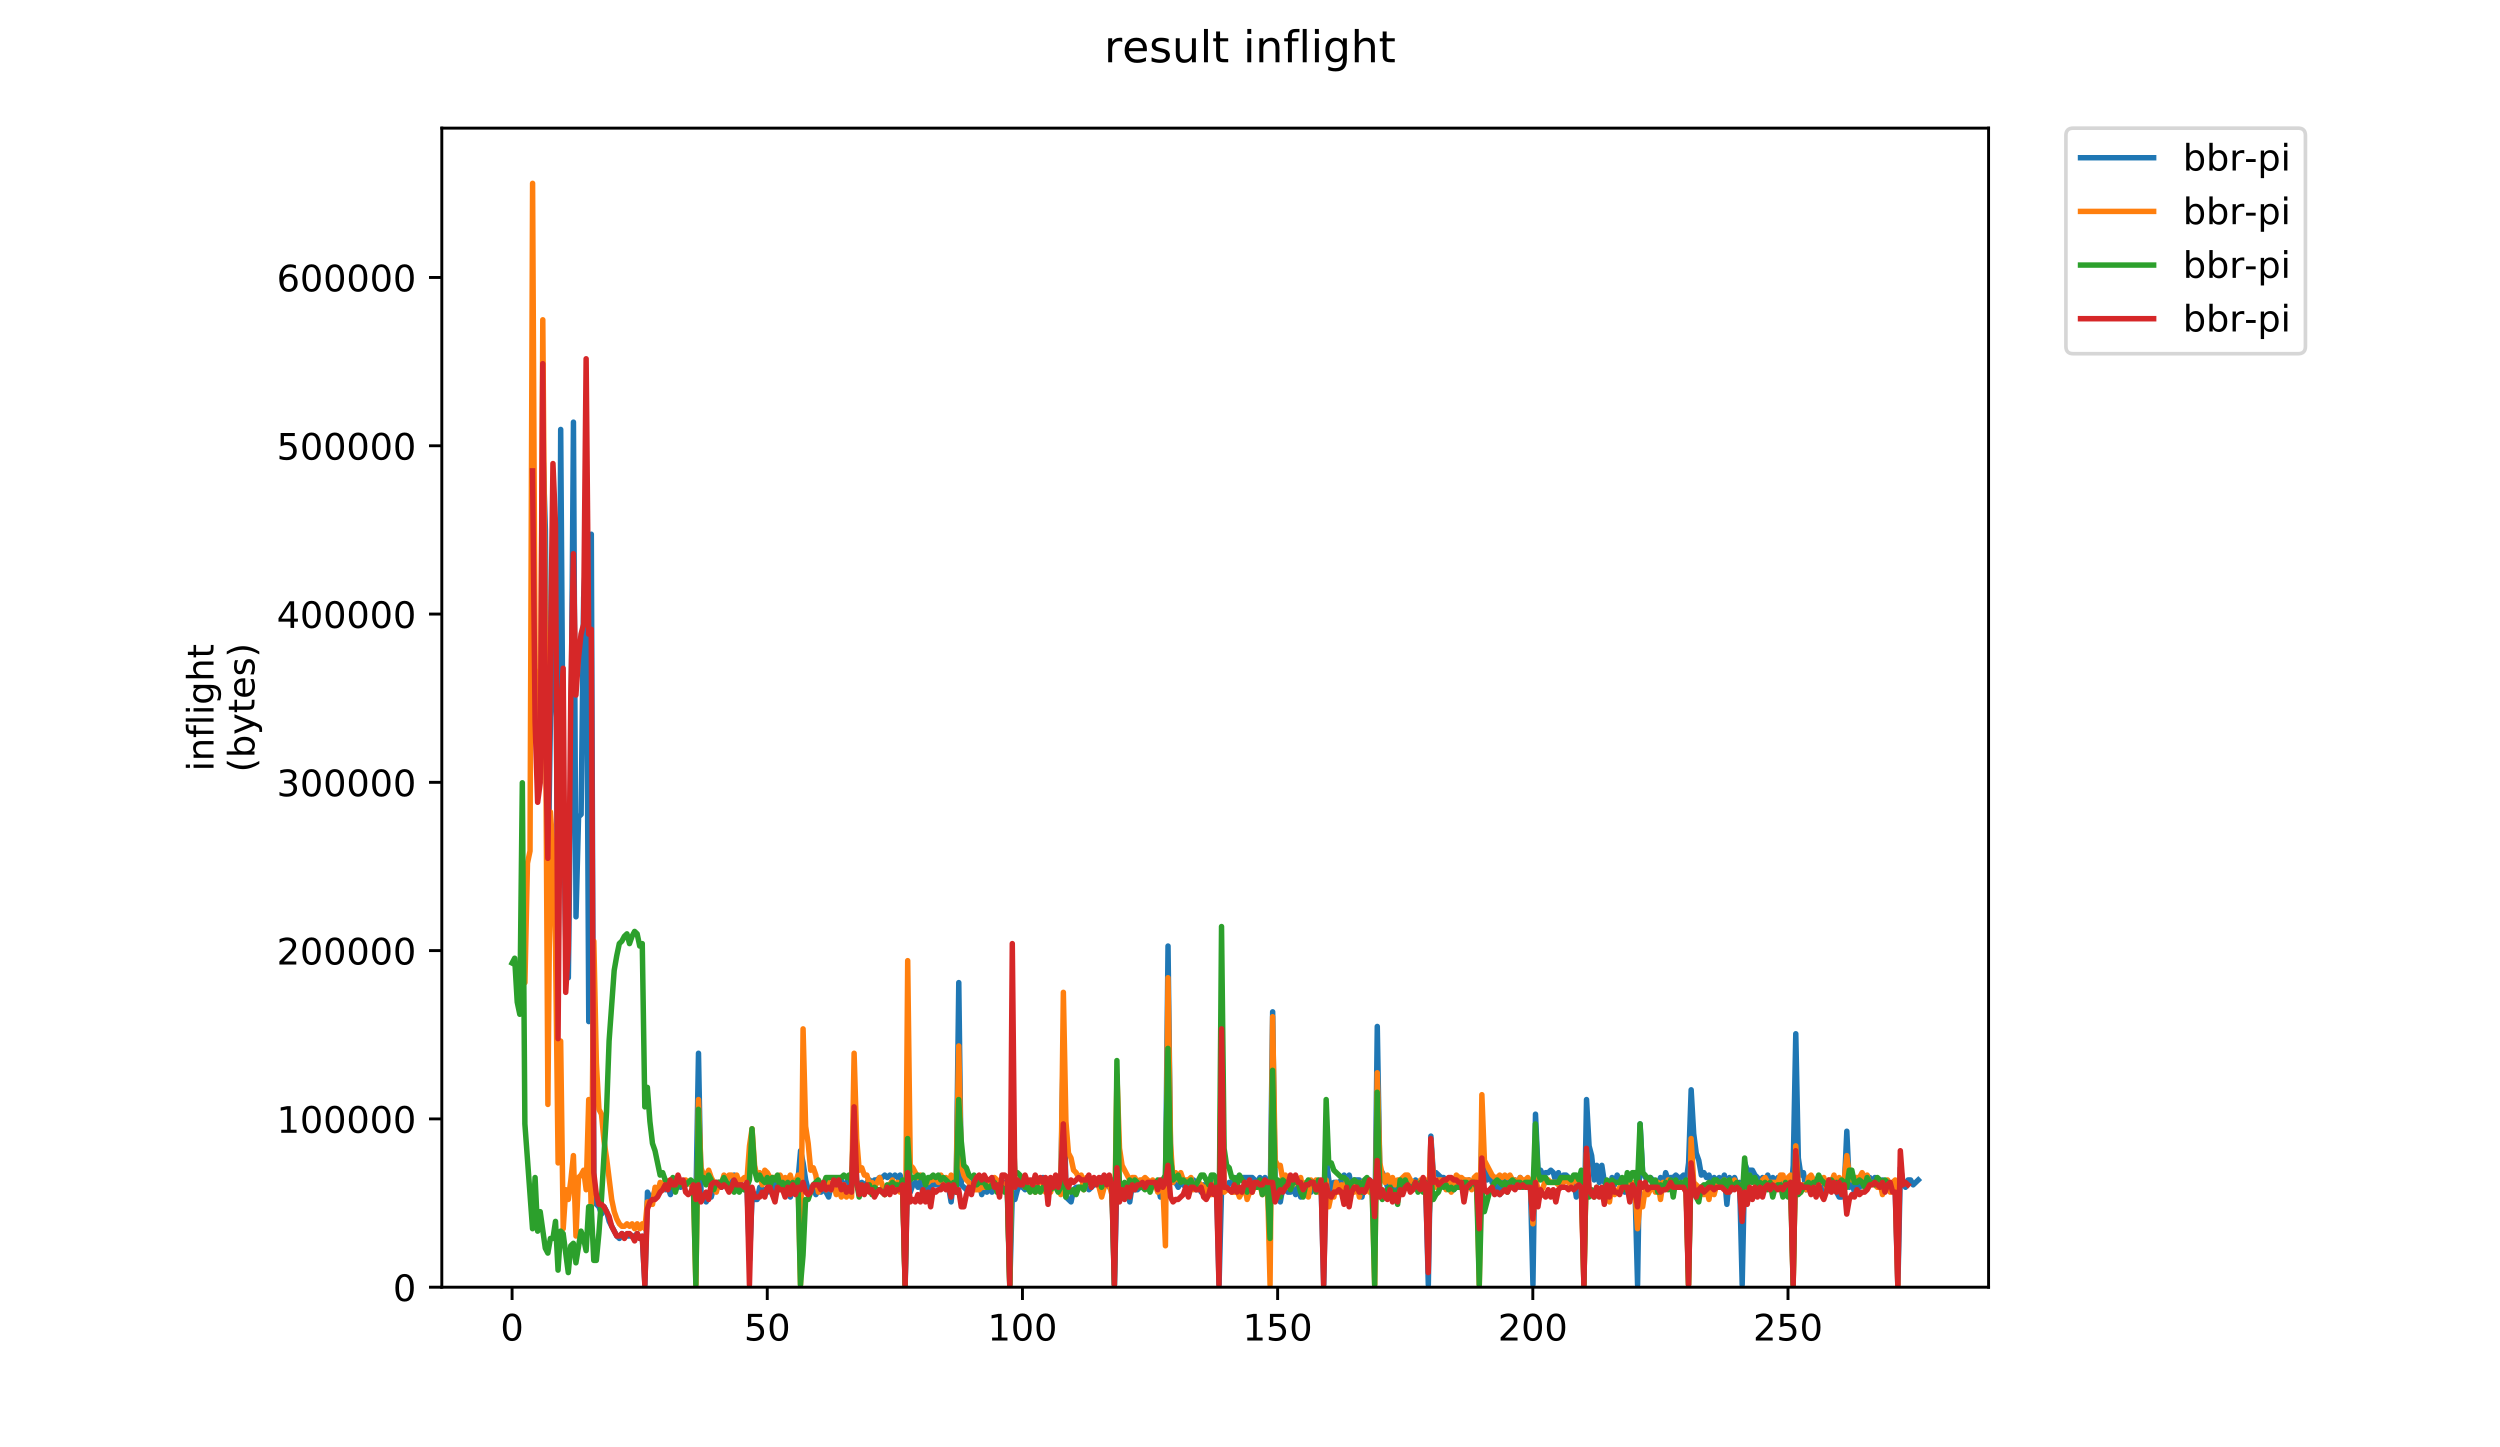 <?xml version="1.0" encoding="utf-8" standalone="no"?>
<!DOCTYPE svg PUBLIC "-//W3C//DTD SVG 1.1//EN"
  "http://www.w3.org/Graphics/SVG/1.1/DTD/svg11.dtd">
<!-- Created with matplotlib (https://matplotlib.org/) -->
<svg height="396pt" version="1.1" viewBox="0 0 684 396" width="684pt" xmlns="http://www.w3.org/2000/svg" xmlns:xlink="http://www.w3.org/1999/xlink">
 <defs>
  <style type="text/css">
*{stroke-linecap:butt;stroke-linejoin:round;}
  </style>
 </defs>
 <g id="figure_1">
  <g id="patch_1">
   <path d="M 0 396 
L 684 396 
L 684 0 
L 0 0 
z
" style="fill:#ffffff;"/>
  </g>
  <g id="axes_1">
   <g id="patch_2">
    <path d="M 120.879 352.174 
L 544.074 352.174 
L 544.074 35.062 
L 120.879 35.062 
z
" style="fill:#ffffff;"/>
   </g>
   <g id="matplotlib.axis_1">
    <g id="xtick_1">
     <g id="line2d_1">
      <defs>
       <path d="M 0 0 
L 0 3.5 
" id="mca06a26689" style="stroke:#000000;stroke-width:0.8;"/>
      </defs>
      <g>
       <use style="stroke:#000000;stroke-width:0.8;" x="140.106" xlink:href="#mca06a26689" y="352.174"/>
      </g>
     </g>
     <g id="text_1">
      <!-- 0 -->
      <defs>
       <path d="M 31.781 66.406 
Q 24.172 66.406 20.328 58.906 
Q 16.5 51.422 16.5 36.375 
Q 16.5 21.391 20.328 13.891 
Q 24.172 6.391 31.781 6.391 
Q 39.453 6.391 43.281 13.891 
Q 47.125 21.391 47.125 36.375 
Q 47.125 51.422 43.281 58.906 
Q 39.453 66.406 31.781 66.406 
z
M 31.781 74.219 
Q 44.047 74.219 50.516 64.516 
Q 56.984 54.828 56.984 36.375 
Q 56.984 17.969 50.516 8.266 
Q 44.047 -1.422 31.781 -1.422 
Q 19.531 -1.422 13.062 8.266 
Q 6.594 17.969 6.594 36.375 
Q 6.594 54.828 13.062 64.516 
Q 19.531 74.219 31.781 74.219 
z
" id="DejaVuSans-48"/>
      </defs>
      <g transform="translate(136.925 366.773)scale(0.1 -0.1)">
       <use xlink:href="#DejaVuSans-48"/>
      </g>
     </g>
    </g>
    <g id="xtick_2">
     <g id="line2d_2">
      <g>
       <use style="stroke:#000000;stroke-width:0.8;" x="209.924" xlink:href="#mca06a26689" y="352.174"/>
      </g>
     </g>
     <g id="text_2">
      <!-- 50 -->
      <defs>
       <path d="M 10.797 72.906 
L 49.516 72.906 
L 49.516 64.594 
L 19.828 64.594 
L 19.828 46.734 
Q 21.969 47.469 24.109 47.828 
Q 26.266 48.188 28.422 48.188 
Q 40.625 48.188 47.75 41.5 
Q 54.891 34.812 54.891 23.391 
Q 54.891 11.625 47.562 5.094 
Q 40.234 -1.422 26.906 -1.422 
Q 22.312 -1.422 17.547 -0.641 
Q 12.797 0.141 7.719 1.703 
L 7.719 11.625 
Q 12.109 9.234 16.797 8.062 
Q 21.484 6.891 26.703 6.891 
Q 35.156 6.891 40.078 11.328 
Q 45.016 15.766 45.016 23.391 
Q 45.016 31 40.078 35.438 
Q 35.156 39.891 26.703 39.891 
Q 22.75 39.891 18.812 39.016 
Q 14.891 38.141 10.797 36.281 
z
" id="DejaVuSans-53"/>
      </defs>
      <g transform="translate(203.562 366.773)scale(0.1 -0.1)">
       <use xlink:href="#DejaVuSans-53"/>
       <use x="63.623" xlink:href="#DejaVuSans-48"/>
      </g>
     </g>
    </g>
    <g id="xtick_3">
     <g id="line2d_3">
      <g>
       <use style="stroke:#000000;stroke-width:0.8;" x="279.743" xlink:href="#mca06a26689" y="352.174"/>
      </g>
     </g>
     <g id="text_3">
      <!-- 100 -->
      <defs>
       <path d="M 12.406 8.297 
L 28.516 8.297 
L 28.516 63.922 
L 10.984 60.406 
L 10.984 69.391 
L 28.422 72.906 
L 38.281 72.906 
L 38.281 8.297 
L 54.391 8.297 
L 54.391 0 
L 12.406 0 
z
" id="DejaVuSans-49"/>
      </defs>
      <g transform="translate(270.199 366.773)scale(0.1 -0.1)">
       <use xlink:href="#DejaVuSans-49"/>
       <use x="63.623" xlink:href="#DejaVuSans-48"/>
       <use x="127.246" xlink:href="#DejaVuSans-48"/>
      </g>
     </g>
    </g>
    <g id="xtick_4">
     <g id="line2d_4">
      <g>
       <use style="stroke:#000000;stroke-width:0.8;" x="349.561" xlink:href="#mca06a26689" y="352.174"/>
      </g>
     </g>
     <g id="text_4">
      <!-- 150 -->
      <g transform="translate(340.017 366.773)scale(0.1 -0.1)">
       <use xlink:href="#DejaVuSans-49"/>
       <use x="63.623" xlink:href="#DejaVuSans-53"/>
       <use x="127.246" xlink:href="#DejaVuSans-48"/>
      </g>
     </g>
    </g>
    <g id="xtick_5">
     <g id="line2d_5">
      <g>
       <use style="stroke:#000000;stroke-width:0.8;" x="419.379" xlink:href="#mca06a26689" y="352.174"/>
      </g>
     </g>
     <g id="text_5">
      <!-- 200 -->
      <defs>
       <path d="M 19.188 8.297 
L 53.609 8.297 
L 53.609 0 
L 7.328 0 
L 7.328 8.297 
Q 12.938 14.109 22.625 23.891 
Q 32.328 33.688 34.812 36.531 
Q 39.547 41.844 41.422 45.531 
Q 43.312 49.219 43.312 52.781 
Q 43.312 58.594 39.234 62.25 
Q 35.156 65.922 28.609 65.922 
Q 23.969 65.922 18.812 64.312 
Q 13.672 62.703 7.812 59.422 
L 7.812 69.391 
Q 13.766 71.781 18.938 73 
Q 24.125 74.219 28.422 74.219 
Q 39.75 74.219 46.484 68.547 
Q 53.219 62.891 53.219 53.422 
Q 53.219 48.922 51.531 44.891 
Q 49.859 40.875 45.406 35.406 
Q 44.188 33.984 37.641 27.219 
Q 31.109 20.453 19.188 8.297 
z
" id="DejaVuSans-50"/>
      </defs>
      <g transform="translate(409.835 366.773)scale(0.1 -0.1)">
       <use xlink:href="#DejaVuSans-50"/>
       <use x="63.623" xlink:href="#DejaVuSans-48"/>
       <use x="127.246" xlink:href="#DejaVuSans-48"/>
      </g>
     </g>
    </g>
    <g id="xtick_6">
     <g id="line2d_6">
      <g>
       <use style="stroke:#000000;stroke-width:0.8;" x="489.197" xlink:href="#mca06a26689" y="352.174"/>
      </g>
     </g>
     <g id="text_6">
      <!-- 250 -->
      <g transform="translate(479.653 366.773)scale(0.1 -0.1)">
       <use xlink:href="#DejaVuSans-50"/>
       <use x="63.623" xlink:href="#DejaVuSans-53"/>
       <use x="127.246" xlink:href="#DejaVuSans-48"/>
      </g>
     </g>
    </g>
   </g>
   <g id="matplotlib.axis_2">
    <g id="ytick_1">
     <g id="line2d_7">
      <defs>
       <path d="M 0 0 
L -3.5 0 
" id="m908a44c52c" style="stroke:#000000;stroke-width:0.8;"/>
      </defs>
      <g>
       <use style="stroke:#000000;stroke-width:0.8;" x="120.879" xlink:href="#m908a44c52c" y="352.174"/>
      </g>
     </g>
     <g id="text_7">
      <!-- 0 -->
      <g transform="translate(107.516 355.973)scale(0.1 -0.1)">
       <use xlink:href="#DejaVuSans-48"/>
      </g>
     </g>
    </g>
    <g id="ytick_2">
     <g id="line2d_8">
      <g>
       <use style="stroke:#000000;stroke-width:0.8;" x="120.879" xlink:href="#m908a44c52c" y="306.132"/>
      </g>
     </g>
     <g id="text_8">
      <!-- 100000 -->
      <g transform="translate(75.704 309.931)scale(0.1 -0.1)">
       <use xlink:href="#DejaVuSans-49"/>
       <use x="63.623" xlink:href="#DejaVuSans-48"/>
       <use x="127.246" xlink:href="#DejaVuSans-48"/>
       <use x="190.869" xlink:href="#DejaVuSans-48"/>
       <use x="254.492" xlink:href="#DejaVuSans-48"/>
       <use x="318.115" xlink:href="#DejaVuSans-48"/>
      </g>
     </g>
    </g>
    <g id="ytick_3">
     <g id="line2d_9">
      <g>
       <use style="stroke:#000000;stroke-width:0.8;" x="120.879" xlink:href="#m908a44c52c" y="260.09"/>
      </g>
     </g>
     <g id="text_9">
      <!-- 200000 -->
      <g transform="translate(75.704 263.889)scale(0.1 -0.1)">
       <use xlink:href="#DejaVuSans-50"/>
       <use x="63.623" xlink:href="#DejaVuSans-48"/>
       <use x="127.246" xlink:href="#DejaVuSans-48"/>
       <use x="190.869" xlink:href="#DejaVuSans-48"/>
       <use x="254.492" xlink:href="#DejaVuSans-48"/>
       <use x="318.115" xlink:href="#DejaVuSans-48"/>
      </g>
     </g>
    </g>
    <g id="ytick_4">
     <g id="line2d_10">
      <g>
       <use style="stroke:#000000;stroke-width:0.8;" x="120.879" xlink:href="#m908a44c52c" y="214.048"/>
      </g>
     </g>
     <g id="text_10">
      <!-- 300000 -->
      <defs>
       <path d="M 40.578 39.312 
Q 47.656 37.797 51.625 33 
Q 55.609 28.219 55.609 21.188 
Q 55.609 10.406 48.188 4.484 
Q 40.766 -1.422 27.094 -1.422 
Q 22.516 -1.422 17.656 -0.516 
Q 12.797 0.391 7.625 2.203 
L 7.625 11.719 
Q 11.719 9.328 16.594 8.109 
Q 21.484 6.891 26.812 6.891 
Q 36.078 6.891 40.938 10.547 
Q 45.797 14.203 45.797 21.188 
Q 45.797 27.641 41.281 31.266 
Q 36.766 34.906 28.719 34.906 
L 20.219 34.906 
L 20.219 43.016 
L 29.109 43.016 
Q 36.375 43.016 40.234 45.922 
Q 44.094 48.828 44.094 54.297 
Q 44.094 59.906 40.109 62.906 
Q 36.141 65.922 28.719 65.922 
Q 24.656 65.922 20.016 65.031 
Q 15.375 64.156 9.812 62.312 
L 9.812 71.094 
Q 15.438 72.656 20.344 73.438 
Q 25.25 74.219 29.594 74.219 
Q 40.828 74.219 47.359 69.109 
Q 53.906 64.016 53.906 55.328 
Q 53.906 49.266 50.438 45.094 
Q 46.969 40.922 40.578 39.312 
z
" id="DejaVuSans-51"/>
      </defs>
      <g transform="translate(75.704 217.847)scale(0.1 -0.1)">
       <use xlink:href="#DejaVuSans-51"/>
       <use x="63.623" xlink:href="#DejaVuSans-48"/>
       <use x="127.246" xlink:href="#DejaVuSans-48"/>
       <use x="190.869" xlink:href="#DejaVuSans-48"/>
       <use x="254.492" xlink:href="#DejaVuSans-48"/>
       <use x="318.115" xlink:href="#DejaVuSans-48"/>
      </g>
     </g>
    </g>
    <g id="ytick_5">
     <g id="line2d_11">
      <g>
       <use style="stroke:#000000;stroke-width:0.8;" x="120.879" xlink:href="#m908a44c52c" y="168.005"/>
      </g>
     </g>
     <g id="text_11">
      <!-- 400000 -->
      <defs>
       <path d="M 37.797 64.312 
L 12.891 25.391 
L 37.797 25.391 
z
M 35.203 72.906 
L 47.609 72.906 
L 47.609 25.391 
L 58.016 25.391 
L 58.016 17.188 
L 47.609 17.188 
L 47.609 0 
L 37.797 0 
L 37.797 17.188 
L 4.891 17.188 
L 4.891 26.703 
z
" id="DejaVuSans-52"/>
      </defs>
      <g transform="translate(75.704 171.805)scale(0.1 -0.1)">
       <use xlink:href="#DejaVuSans-52"/>
       <use x="63.623" xlink:href="#DejaVuSans-48"/>
       <use x="127.246" xlink:href="#DejaVuSans-48"/>
       <use x="190.869" xlink:href="#DejaVuSans-48"/>
       <use x="254.492" xlink:href="#DejaVuSans-48"/>
       <use x="318.115" xlink:href="#DejaVuSans-48"/>
      </g>
     </g>
    </g>
    <g id="ytick_6">
     <g id="line2d_12">
      <g>
       <use style="stroke:#000000;stroke-width:0.8;" x="120.879" xlink:href="#m908a44c52c" y="121.963"/>
      </g>
     </g>
     <g id="text_12">
      <!-- 500000 -->
      <g transform="translate(75.704 125.762)scale(0.1 -0.1)">
       <use xlink:href="#DejaVuSans-53"/>
       <use x="63.623" xlink:href="#DejaVuSans-48"/>
       <use x="127.246" xlink:href="#DejaVuSans-48"/>
       <use x="190.869" xlink:href="#DejaVuSans-48"/>
       <use x="254.492" xlink:href="#DejaVuSans-48"/>
       <use x="318.115" xlink:href="#DejaVuSans-48"/>
      </g>
     </g>
    </g>
    <g id="ytick_7">
     <g id="line2d_13">
      <g>
       <use style="stroke:#000000;stroke-width:0.8;" x="120.879" xlink:href="#m908a44c52c" y="75.921"/>
      </g>
     </g>
     <g id="text_13">
      <!-- 600000 -->
      <defs>
       <path d="M 33.016 40.375 
Q 26.375 40.375 22.484 35.828 
Q 18.609 31.297 18.609 23.391 
Q 18.609 15.531 22.484 10.953 
Q 26.375 6.391 33.016 6.391 
Q 39.656 6.391 43.531 10.953 
Q 47.406 15.531 47.406 23.391 
Q 47.406 31.297 43.531 35.828 
Q 39.656 40.375 33.016 40.375 
z
M 52.594 71.297 
L 52.594 62.312 
Q 48.875 64.062 45.094 64.984 
Q 41.312 65.922 37.594 65.922 
Q 27.828 65.922 22.672 59.328 
Q 17.531 52.734 16.797 39.406 
Q 19.672 43.656 24.016 45.922 
Q 28.375 48.188 33.594 48.188 
Q 44.578 48.188 50.953 41.516 
Q 57.328 34.859 57.328 23.391 
Q 57.328 12.156 50.688 5.359 
Q 44.047 -1.422 33.016 -1.422 
Q 20.359 -1.422 13.672 8.266 
Q 6.984 17.969 6.984 36.375 
Q 6.984 53.656 15.188 63.938 
Q 23.391 74.219 37.203 74.219 
Q 40.922 74.219 44.703 73.484 
Q 48.484 72.75 52.594 71.297 
z
" id="DejaVuSans-54"/>
      </defs>
      <g transform="translate(75.704 79.72)scale(0.1 -0.1)">
       <use xlink:href="#DejaVuSans-54"/>
       <use x="63.623" xlink:href="#DejaVuSans-48"/>
       <use x="127.246" xlink:href="#DejaVuSans-48"/>
       <use x="190.869" xlink:href="#DejaVuSans-48"/>
       <use x="254.492" xlink:href="#DejaVuSans-48"/>
       <use x="318.115" xlink:href="#DejaVuSans-48"/>
      </g>
     </g>
    </g>
    <g id="text_14">
     <!-- inflight -->
     <defs>
      <path d="M 9.422 54.688 
L 18.406 54.688 
L 18.406 0 
L 9.422 0 
z
M 9.422 75.984 
L 18.406 75.984 
L 18.406 64.594 
L 9.422 64.594 
z
" id="DejaVuSans-105"/>
      <path d="M 54.891 33.016 
L 54.891 0 
L 45.906 0 
L 45.906 32.719 
Q 45.906 40.484 42.875 44.328 
Q 39.844 48.188 33.797 48.188 
Q 26.516 48.188 22.312 43.547 
Q 18.109 38.922 18.109 30.906 
L 18.109 0 
L 9.078 0 
L 9.078 54.688 
L 18.109 54.688 
L 18.109 46.188 
Q 21.344 51.125 25.703 53.562 
Q 30.078 56 35.797 56 
Q 45.219 56 50.047 50.172 
Q 54.891 44.344 54.891 33.016 
z
" id="DejaVuSans-110"/>
      <path d="M 37.109 75.984 
L 37.109 68.5 
L 28.516 68.5 
Q 23.688 68.5 21.797 66.547 
Q 19.922 64.594 19.922 59.516 
L 19.922 54.688 
L 34.719 54.688 
L 34.719 47.703 
L 19.922 47.703 
L 19.922 0 
L 10.891 0 
L 10.891 47.703 
L 2.297 47.703 
L 2.297 54.688 
L 10.891 54.688 
L 10.891 58.5 
Q 10.891 67.625 15.141 71.797 
Q 19.391 75.984 28.609 75.984 
z
" id="DejaVuSans-102"/>
      <path d="M 9.422 75.984 
L 18.406 75.984 
L 18.406 0 
L 9.422 0 
z
" id="DejaVuSans-108"/>
      <path d="M 45.406 27.984 
Q 45.406 37.75 41.375 43.109 
Q 37.359 48.484 30.078 48.484 
Q 22.859 48.484 18.828 43.109 
Q 14.797 37.75 14.797 27.984 
Q 14.797 18.266 18.828 12.891 
Q 22.859 7.516 30.078 7.516 
Q 37.359 7.516 41.375 12.891 
Q 45.406 18.266 45.406 27.984 
z
M 54.391 6.781 
Q 54.391 -7.172 48.188 -13.984 
Q 42 -20.797 29.203 -20.797 
Q 24.469 -20.797 20.266 -20.094 
Q 16.062 -19.391 12.109 -17.922 
L 12.109 -9.188 
Q 16.062 -11.328 19.922 -12.344 
Q 23.781 -13.375 27.781 -13.375 
Q 36.625 -13.375 41.016 -8.766 
Q 45.406 -4.156 45.406 5.172 
L 45.406 9.625 
Q 42.625 4.781 38.281 2.391 
Q 33.938 0 27.875 0 
Q 17.828 0 11.672 7.656 
Q 5.516 15.328 5.516 27.984 
Q 5.516 40.672 11.672 48.328 
Q 17.828 56 27.875 56 
Q 33.938 56 38.281 53.609 
Q 42.625 51.219 45.406 46.391 
L 45.406 54.688 
L 54.391 54.688 
z
" id="DejaVuSans-103"/>
      <path d="M 54.891 33.016 
L 54.891 0 
L 45.906 0 
L 45.906 32.719 
Q 45.906 40.484 42.875 44.328 
Q 39.844 48.188 33.797 48.188 
Q 26.516 48.188 22.312 43.547 
Q 18.109 38.922 18.109 30.906 
L 18.109 0 
L 9.078 0 
L 9.078 75.984 
L 18.109 75.984 
L 18.109 46.188 
Q 21.344 51.125 25.703 53.562 
Q 30.078 56 35.797 56 
Q 45.219 56 50.047 50.172 
Q 54.891 44.344 54.891 33.016 
z
" id="DejaVuSans-104"/>
      <path d="M 18.312 70.219 
L 18.312 54.688 
L 36.812 54.688 
L 36.812 47.703 
L 18.312 47.703 
L 18.312 18.016 
Q 18.312 11.328 20.141 9.422 
Q 21.969 7.516 27.594 7.516 
L 36.812 7.516 
L 36.812 0 
L 27.594 0 
Q 17.188 0 13.234 3.875 
Q 9.281 7.766 9.281 18.016 
L 9.281 47.703 
L 2.688 47.703 
L 2.688 54.688 
L 9.281 54.688 
L 9.281 70.219 
z
" id="DejaVuSans-116"/>
     </defs>
     <g transform="translate(58.426 211.018)rotate(-90)scale(0.1 -0.1)">
      <use xlink:href="#DejaVuSans-105"/>
      <use x="27.783" xlink:href="#DejaVuSans-110"/>
      <use x="91.162" xlink:href="#DejaVuSans-102"/>
      <use x="126.367" xlink:href="#DejaVuSans-108"/>
      <use x="154.15" xlink:href="#DejaVuSans-105"/>
      <use x="181.934" xlink:href="#DejaVuSans-103"/>
      <use x="245.41" xlink:href="#DejaVuSans-104"/>
      <use x="308.789" xlink:href="#DejaVuSans-116"/>
     </g>
     <!-- (bytes) -->
     <defs>
      <path d="M 31 75.875 
Q 24.469 64.656 21.281 53.656 
Q 18.109 42.672 18.109 31.391 
Q 18.109 20.125 21.312 9.062 
Q 24.516 -2 31 -13.188 
L 23.188 -13.188 
Q 15.875 -1.703 12.234 9.375 
Q 8.594 20.453 8.594 31.391 
Q 8.594 42.281 12.203 53.312 
Q 15.828 64.359 23.188 75.875 
z
" id="DejaVuSans-40"/>
      <path d="M 48.688 27.297 
Q 48.688 37.203 44.609 42.844 
Q 40.531 48.484 33.406 48.484 
Q 26.266 48.484 22.188 42.844 
Q 18.109 37.203 18.109 27.297 
Q 18.109 17.391 22.188 11.75 
Q 26.266 6.109 33.406 6.109 
Q 40.531 6.109 44.609 11.75 
Q 48.688 17.391 48.688 27.297 
z
M 18.109 46.391 
Q 20.953 51.266 25.266 53.625 
Q 29.594 56 35.594 56 
Q 45.562 56 51.781 48.094 
Q 58.016 40.188 58.016 27.297 
Q 58.016 14.406 51.781 6.484 
Q 45.562 -1.422 35.594 -1.422 
Q 29.594 -1.422 25.266 0.953 
Q 20.953 3.328 18.109 8.203 
L 18.109 0 
L 9.078 0 
L 9.078 75.984 
L 18.109 75.984 
z
" id="DejaVuSans-98"/>
      <path d="M 32.172 -5.078 
Q 28.375 -14.844 24.75 -17.812 
Q 21.141 -20.797 15.094 -20.797 
L 7.906 -20.797 
L 7.906 -13.281 
L 13.188 -13.281 
Q 16.891 -13.281 18.938 -11.516 
Q 21 -9.766 23.484 -3.219 
L 25.094 0.875 
L 2.984 54.688 
L 12.5 54.688 
L 29.594 11.922 
L 46.688 54.688 
L 56.203 54.688 
z
" id="DejaVuSans-121"/>
      <path d="M 56.203 29.594 
L 56.203 25.203 
L 14.891 25.203 
Q 15.484 15.922 20.484 11.062 
Q 25.484 6.203 34.422 6.203 
Q 39.594 6.203 44.453 7.469 
Q 49.312 8.734 54.109 11.281 
L 54.109 2.781 
Q 49.266 0.734 44.188 -0.344 
Q 39.109 -1.422 33.891 -1.422 
Q 20.797 -1.422 13.156 6.188 
Q 5.516 13.812 5.516 26.812 
Q 5.516 40.234 12.766 48.109 
Q 20.016 56 32.328 56 
Q 43.359 56 49.781 48.891 
Q 56.203 41.797 56.203 29.594 
z
M 47.219 32.234 
Q 47.125 39.594 43.094 43.984 
Q 39.062 48.391 32.422 48.391 
Q 24.906 48.391 20.391 44.141 
Q 15.875 39.891 15.188 32.172 
z
" id="DejaVuSans-101"/>
      <path d="M 44.281 53.078 
L 44.281 44.578 
Q 40.484 46.531 36.375 47.5 
Q 32.281 48.484 27.875 48.484 
Q 21.188 48.484 17.844 46.438 
Q 14.5 44.391 14.5 40.281 
Q 14.5 37.156 16.891 35.375 
Q 19.281 33.594 26.516 31.984 
L 29.594 31.297 
Q 39.156 29.25 43.188 25.516 
Q 47.219 21.781 47.219 15.094 
Q 47.219 7.469 41.188 3.016 
Q 35.156 -1.422 24.609 -1.422 
Q 20.219 -1.422 15.453 -0.562 
Q 10.688 0.297 5.422 2 
L 5.422 11.281 
Q 10.406 8.688 15.234 7.391 
Q 20.062 6.109 24.812 6.109 
Q 31.156 6.109 34.562 8.281 
Q 37.984 10.453 37.984 14.406 
Q 37.984 18.062 35.516 20.016 
Q 33.062 21.969 24.703 23.781 
L 21.578 24.516 
Q 13.234 26.266 9.516 29.906 
Q 5.812 33.547 5.812 39.891 
Q 5.812 47.609 11.281 51.797 
Q 16.75 56 26.812 56 
Q 31.781 56 36.172 55.266 
Q 40.578 54.547 44.281 53.078 
z
" id="DejaVuSans-115"/>
      <path d="M 8.016 75.875 
L 15.828 75.875 
Q 23.141 64.359 26.781 53.312 
Q 30.422 42.281 30.422 31.391 
Q 30.422 20.453 26.781 9.375 
Q 23.141 -1.703 15.828 -13.188 
L 8.016 -13.188 
Q 14.5 -2 17.703 9.062 
Q 20.906 20.125 20.906 31.391 
Q 20.906 42.672 17.703 53.656 
Q 14.5 64.656 8.016 75.875 
z
" id="DejaVuSans-41"/>
     </defs>
     <g transform="translate(69.624 211.295)rotate(-90)scale(0.1 -0.1)">
      <use xlink:href="#DejaVuSans-40"/>
      <use x="39.014" xlink:href="#DejaVuSans-98"/>
      <use x="102.49" xlink:href="#DejaVuSans-121"/>
      <use x="161.67" xlink:href="#DejaVuSans-116"/>
      <use x="200.879" xlink:href="#DejaVuSans-101"/>
      <use x="262.402" xlink:href="#DejaVuSans-115"/>
      <use x="314.502" xlink:href="#DejaVuSans-41"/>
     </g>
    </g>
   </g>
   <g id="line2d_14">
    <path clip-path="url(#pe81867ab2e)" d="M 148.518 122.166 
L 149.216 144.833 
L 149.914 240.837 
L 150.613 196.168 
L 151.311 186.168 
L 152.009 165.501 
L 152.707 264.171 
L 153.405 117.499 
L 154.104 215.502 
L 154.802 258.171 
L 155.5 267.504 
L 156.198 208.836 
L 156.896 115.499 
L 157.594 250.837 
L 158.293 223.503 
L 158.991 222.836 
L 159.689 163.501 
L 160.387 150.167 
L 161.085 279.505 
L 161.783 146.167 
L 162.482 328.84 
L 163.878 330.173 
L 164.576 332.173 
L 165.274 330.173 
L 165.973 331.507 
L 166.671 334.174 
L 168.765 338.174 
L 169.463 338.84 
L 170.162 337.507 
L 170.86 338.174 
L 173.653 338.174 
L 174.351 337.507 
L 175.049 338.84 
L 175.747 338.84 
L 176.445 351.507 
L 177.143 326.173 
L 177.842 327.507 
L 178.54 328.173 
L 179.238 325.507 
L 180.634 325.507 
L 181.333 324.84 
L 182.031 325.507 
L 182.729 324.84 
L 183.427 326.84 
L 184.125 322.84 
L 184.823 325.507 
L 185.522 323.506 
L 186.22 324.84 
L 186.918 323.506 
L 187.616 324.173 
L 188.314 323.506 
L 189.711 324.84 
L 190.409 328.173 
L 191.107 288.172 
L 191.805 326.173 
L 193.202 328.84 
L 193.9 327.507 
L 194.598 327.507 
L 195.296 324.84 
L 195.994 325.507 
L 196.693 323.506 
L 197.391 324.84 
L 198.089 323.506 
L 199.485 323.506 
L 200.183 324.173 
L 200.882 321.506 
L 201.58 323.506 
L 202.278 324.173 
L 202.976 324.173 
L 203.674 325.507 
L 204.373 324.173 
L 205.071 344.841 
L 205.769 327.507 
L 206.467 328.173 
L 207.165 328.173 
L 207.863 324.84 
L 208.562 325.507 
L 209.26 325.507 
L 209.958 326.173 
L 210.656 322.84 
L 211.354 326.84 
L 212.053 322.84 
L 212.751 322.84 
L 213.449 324.173 
L 214.845 324.173 
L 215.543 323.506 
L 216.242 327.507 
L 216.94 324.84 
L 217.638 323.506 
L 218.336 322.84 
L 219.034 314.839 
L 219.733 318.173 
L 220.431 322.84 
L 221.129 325.507 
L 221.827 325.507 
L 222.525 324.84 
L 223.223 326.84 
L 223.922 325.507 
L 224.62 326.173 
L 225.318 325.507 
L 226.016 326.173 
L 226.714 327.507 
L 227.413 324.173 
L 228.111 325.507 
L 228.809 323.506 
L 229.507 324.84 
L 230.205 322.84 
L 230.903 326.173 
L 231.602 323.506 
L 232.3 323.506 
L 232.998 324.173 
L 233.696 302.839 
L 234.394 324.173 
L 235.093 326.173 
L 235.791 323.506 
L 236.489 324.84 
L 237.187 323.506 
L 237.885 322.84 
L 238.583 323.506 
L 239.282 322.84 
L 239.98 322.84 
L 240.678 322.173 
L 241.376 322.173 
L 242.074 321.506 
L 242.773 322.173 
L 243.471 321.506 
L 244.169 322.173 
L 244.867 321.506 
L 245.565 322.173 
L 246.263 321.506 
L 246.962 323.506 
L 247.66 351.507 
L 248.358 316.84 
L 249.056 326.173 
L 249.754 324.173 
L 250.453 323.506 
L 251.151 324.84 
L 251.849 322.84 
L 252.547 326.84 
L 253.245 323.506 
L 253.943 325.507 
L 254.642 324.84 
L 255.34 323.506 
L 256.038 324.173 
L 256.736 323.506 
L 257.434 324.84 
L 258.133 323.506 
L 258.831 324.84 
L 259.529 324.84 
L 260.227 328.84 
L 260.925 322.173 
L 261.623 324.173 
L 262.322 268.838 
L 263.02 324.173 
L 264.416 325.507 
L 265.813 324.173 
L 266.511 322.84 
L 267.209 322.84 
L 267.907 323.506 
L 268.605 326.84 
L 269.303 324.84 
L 270.002 326.173 
L 270.7 324.84 
L 271.398 326.173 
L 272.096 322.84 
L 272.794 324.173 
L 273.493 323.506 
L 274.191 324.173 
L 274.889 323.506 
L 275.587 324.173 
L 276.285 351.507 
L 276.983 326.173 
L 277.682 328.173 
L 278.38 325.507 
L 279.078 324.173 
L 280.474 325.507 
L 281.172 323.506 
L 281.871 324.173 
L 282.569 322.84 
L 283.267 324.173 
L 283.965 322.84 
L 284.663 322.84 
L 285.362 322.173 
L 286.06 323.506 
L 286.758 323.506 
L 287.456 322.84 
L 288.154 323.506 
L 288.852 322.84 
L 289.551 323.506 
L 290.249 322.84 
L 290.947 284.838 
L 291.645 327.507 
L 293.042 328.84 
L 293.74 325.507 
L 294.438 324.84 
L 295.834 324.84 
L 296.532 324.173 
L 297.929 325.507 
L 299.325 324.173 
L 300.023 322.84 
L 300.722 322.84 
L 301.42 322.173 
L 302.118 322.84 
L 302.816 322.84 
L 303.514 324.84 
L 304.212 322.84 
L 304.911 351.507 
L 305.609 320.84 
L 306.307 327.507 
L 307.005 325.507 
L 307.703 327.507 
L 308.402 324.84 
L 309.1 328.84 
L 309.798 324.173 
L 310.496 325.507 
L 311.194 325.507 
L 312.591 324.173 
L 313.289 324.173 
L 313.987 323.506 
L 316.082 323.506 
L 316.78 324.173 
L 317.478 327.507 
L 318.176 325.507 
L 318.874 324.84 
L 319.572 258.837 
L 320.271 316.84 
L 320.969 323.506 
L 321.667 323.506 
L 322.365 324.84 
L 323.063 323.506 
L 324.46 324.84 
L 325.158 324.84 
L 325.856 324.173 
L 326.554 322.84 
L 327.252 325.507 
L 327.951 324.173 
L 328.649 326.173 
L 329.347 324.173 
L 330.045 326.173 
L 330.743 324.173 
L 331.442 323.506 
L 332.838 323.506 
L 333.536 351.507 
L 334.234 324.84 
L 334.932 325.507 
L 335.631 325.507 
L 336.329 323.506 
L 337.027 323.506 
L 337.725 324.173 
L 338.423 322.173 
L 339.122 322.84 
L 339.82 322.173 
L 342.612 322.173 
L 344.009 323.506 
L 344.707 322.173 
L 345.405 323.506 
L 346.103 322.173 
L 346.802 325.507 
L 347.5 330.173 
L 348.198 276.838 
L 348.896 326.84 
L 349.594 326.173 
L 350.292 328.84 
L 350.991 324.84 
L 352.387 326.173 
L 353.085 326.173 
L 353.783 324.84 
L 354.482 326.84 
L 355.18 324.84 
L 355.878 327.507 
L 356.576 326.173 
L 357.274 326.173 
L 357.972 324.84 
L 358.671 326.173 
L 359.369 323.506 
L 360.765 323.506 
L 361.463 324.173 
L 362.162 351.507 
L 362.86 316.84 
L 363.558 322.84 
L 364.256 325.507 
L 364.954 323.506 
L 366.351 323.506 
L 367.049 322.84 
L 367.747 321.506 
L 368.445 326.173 
L 369.143 321.506 
L 369.842 324.84 
L 370.54 322.84 
L 371.936 322.84 
L 372.634 327.507 
L 373.332 323.506 
L 374.031 324.173 
L 374.729 322.84 
L 375.427 324.84 
L 376.125 338.84 
L 376.823 280.838 
L 377.522 320.84 
L 378.22 320.84 
L 378.918 322.173 
L 379.616 324.84 
L 380.314 324.84 
L 381.012 323.506 
L 381.711 326.173 
L 383.107 323.506 
L 383.805 324.84 
L 384.503 323.506 
L 385.9 323.506 
L 386.598 324.173 
L 387.296 322.84 
L 387.994 324.84 
L 388.692 323.506 
L 389.391 323.506 
L 390.089 324.84 
L 390.787 351.507 
L 391.485 310.839 
L 392.183 321.506 
L 392.881 320.84 
L 394.278 322.173 
L 394.976 322.173 
L 395.674 323.506 
L 397.071 323.506 
L 397.769 325.507 
L 398.467 323.506 
L 399.863 323.506 
L 400.561 322.84 
L 401.26 323.506 
L 401.958 322.84 
L 402.656 323.506 
L 403.354 322.84 
L 404.052 324.173 
L 404.751 338.84 
L 405.449 310.173 
L 406.147 320.173 
L 406.845 322.84 
L 407.543 320.84 
L 408.241 323.506 
L 408.94 322.173 
L 409.638 324.84 
L 410.336 326.84 
L 411.034 322.84 
L 411.732 322.173 
L 412.431 324.84 
L 413.129 322.84 
L 413.827 323.506 
L 414.525 322.84 
L 415.223 324.84 
L 415.921 322.173 
L 416.62 324.84 
L 417.318 323.506 
L 418.016 324.84 
L 418.714 323.506 
L 419.412 351.507 
L 420.111 304.839 
L 420.809 320.173 
L 421.507 320.173 
L 422.205 321.506 
L 422.903 320.84 
L 423.601 320.84 
L 424.3 320.173 
L 424.998 320.84 
L 425.696 323.506 
L 426.394 320.84 
L 427.092 324.84 
L 427.791 321.506 
L 428.489 321.506 
L 429.187 322.173 
L 429.885 323.506 
L 430.583 322.84 
L 431.281 327.507 
L 431.98 322.84 
L 432.678 326.173 
L 433.376 338.84 
L 434.074 300.839 
L 434.772 313.506 
L 435.471 316.173 
L 436.169 322.84 
L 436.867 318.84 
L 437.565 323.506 
L 438.263 318.84 
L 438.961 323.506 
L 439.66 324.173 
L 440.358 326.173 
L 441.056 322.173 
L 441.754 324.173 
L 442.452 321.506 
L 443.151 322.84 
L 443.849 323.506 
L 444.547 326.173 
L 445.245 322.84 
L 445.943 324.84 
L 446.641 323.506 
L 447.34 325.507 
L 448.038 351.507 
L 448.736 307.506 
L 449.434 320.84 
L 450.132 322.173 
L 451.529 322.173 
L 452.227 322.84 
L 452.925 324.84 
L 453.623 324.173 
L 454.321 322.173 
L 455.02 324.84 
L 455.718 320.84 
L 456.416 322.84 
L 457.114 322.173 
L 457.812 322.173 
L 458.511 321.506 
L 459.209 322.173 
L 459.907 322.173 
L 460.605 321.506 
L 461.303 323.506 
L 462.001 318.173 
L 462.7 298.172 
L 463.398 310.173 
L 464.096 315.506 
L 464.794 317.506 
L 465.492 321.506 
L 466.191 320.84 
L 466.889 322.173 
L 467.587 321.506 
L 468.285 323.506 
L 468.983 322.173 
L 469.681 323.506 
L 470.38 322.173 
L 471.078 323.506 
L 471.776 321.506 
L 472.474 329.507 
L 473.172 322.173 
L 473.871 325.507 
L 474.569 322.173 
L 475.267 324.173 
L 475.965 323.506 
L 476.663 351.507 
L 477.361 318.173 
L 478.06 320.173 
L 479.456 320.173 
L 480.154 321.506 
L 480.852 322.173 
L 481.551 324.173 
L 482.249 322.173 
L 482.947 324.84 
L 483.645 321.506 
L 484.343 323.506 
L 485.041 322.173 
L 485.74 324.173 
L 486.438 322.173 
L 487.136 324.173 
L 487.834 323.506 
L 488.532 326.173 
L 489.231 324.84 
L 489.929 327.507 
L 490.627 318.84 
L 491.325 282.838 
L 492.023 316.84 
L 492.721 321.506 
L 493.42 320.84 
L 494.118 325.507 
L 494.816 322.84 
L 495.514 325.507 
L 496.212 322.84 
L 496.911 322.84 
L 497.609 323.506 
L 498.307 326.173 
L 499.005 324.84 
L 499.703 324.84 
L 500.401 324.173 
L 501.1 325.507 
L 501.798 324.84 
L 503.194 327.507 
L 503.892 327.507 
L 504.59 324.84 
L 505.289 309.506 
L 505.987 324.84 
L 506.685 323.506 
L 507.383 326.173 
L 508.081 323.506 
L 508.78 324.84 
L 509.478 322.173 
L 510.176 323.506 
L 510.874 322.173 
L 511.572 322.173 
L 512.27 323.506 
L 512.969 322.173 
L 513.667 322.84 
L 514.365 324.173 
L 515.063 322.84 
L 515.761 323.506 
L 516.46 323.506 
L 517.158 324.84 
L 517.856 323.506 
L 518.554 326.173 
L 519.252 352.174 
L 519.95 319.506 
L 520.649 323.506 
L 521.347 324.84 
L 522.045 322.84 
L 522.743 322.84 
L 523.441 324.173 
L 524.838 322.84 
L 524.838 322.84 
" style="fill:none;stroke:#1f77b4;stroke-linecap:square;stroke-width:1.5;"/>
   </g>
   <g id="line2d_15">
    <path clip-path="url(#pe81867ab2e)" d="M 142.921 268.171 
L 143.62 268.838 
L 144.318 236.17 
L 145.016 232.836 
L 145.714 50.163 
L 146.412 182.835 
L 147.111 192.168 
L 147.809 212.836 
L 148.507 87.498 
L 149.205 180.168 
L 149.903 302.172 
L 150.601 222.169 
L 151.3 232.836 
L 151.998 259.504 
L 152.696 318.173 
L 153.394 284.838 
L 154.092 336.174 
L 154.791 325.507 
L 155.489 328.173 
L 156.187 322.84 
L 156.885 316.173 
L 157.583 338.174 
L 158.281 322.173 
L 158.98 321.506 
L 159.678 320.173 
L 160.376 325.507 
L 161.074 300.839 
L 161.772 332.173 
L 162.471 257.504 
L 163.169 290.839 
L 163.867 303.506 
L 164.565 304.839 
L 165.263 312.173 
L 165.961 316.84 
L 167.358 328.173 
L 168.056 331.507 
L 168.754 333.507 
L 169.452 334.84 
L 170.151 335.507 
L 170.849 335.507 
L 171.547 334.84 
L 172.245 335.507 
L 172.943 334.84 
L 173.641 336.174 
L 174.34 334.84 
L 175.038 336.174 
L 175.736 334.84 
L 176.434 336.174 
L 177.132 328.84 
L 177.83 329.507 
L 178.529 329.507 
L 179.227 324.84 
L 179.925 326.173 
L 180.623 323.506 
L 181.321 325.507 
L 182.02 322.84 
L 182.718 324.173 
L 183.416 322.84 
L 184.114 323.506 
L 184.812 324.84 
L 185.51 323.506 
L 186.907 323.506 
L 187.605 322.84 
L 189.001 324.173 
L 189.7 323.506 
L 190.398 351.507 
L 191.096 300.839 
L 191.794 319.506 
L 192.492 321.506 
L 193.19 321.506 
L 193.889 320.173 
L 194.587 322.173 
L 195.285 323.506 
L 195.983 326.173 
L 196.681 323.506 
L 197.38 324.173 
L 198.078 321.506 
L 198.776 323.506 
L 199.474 321.506 
L 200.172 321.506 
L 200.87 322.173 
L 201.569 321.506 
L 202.267 323.506 
L 203.663 322.173 
L 204.361 322.84 
L 205.06 313.506 
L 205.758 308.839 
L 206.456 318.84 
L 207.154 322.173 
L 207.852 320.84 
L 208.55 324.173 
L 209.249 320.173 
L 209.947 320.84 
L 210.645 322.173 
L 212.041 322.173 
L 212.74 322.84 
L 213.438 321.506 
L 214.136 322.84 
L 214.834 322.173 
L 215.532 322.84 
L 216.23 321.506 
L 216.929 324.173 
L 217.627 323.506 
L 218.325 321.506 
L 219.023 351.507 
L 219.721 281.505 
L 220.42 308.173 
L 221.118 312.839 
L 221.816 320.173 
L 222.514 319.506 
L 223.212 321.506 
L 223.91 326.173 
L 224.609 324.173 
L 225.307 324.173 
L 226.005 325.507 
L 226.703 323.506 
L 227.401 325.507 
L 228.1 324.173 
L 228.798 326.84 
L 229.496 325.507 
L 230.194 327.507 
L 230.892 324.173 
L 231.59 327.507 
L 232.289 325.507 
L 232.987 327.507 
L 233.685 288.172 
L 234.383 311.506 
L 235.081 320.173 
L 235.78 319.506 
L 236.478 321.506 
L 237.176 321.506 
L 237.874 324.173 
L 238.572 323.506 
L 239.27 324.84 
L 240.667 322.173 
L 241.365 324.173 
L 242.063 326.84 
L 242.761 324.84 
L 243.46 324.173 
L 244.158 322.84 
L 244.856 325.507 
L 245.554 323.506 
L 246.252 326.173 
L 246.95 323.506 
L 247.649 351.507 
L 248.347 262.838 
L 249.045 318.84 
L 249.743 319.506 
L 251.14 322.173 
L 251.838 321.506 
L 253.932 323.506 
L 254.63 322.84 
L 255.329 322.84 
L 256.027 322.173 
L 256.725 323.506 
L 257.423 321.506 
L 258.121 323.506 
L 258.82 322.173 
L 259.518 325.507 
L 260.216 321.506 
L 260.914 324.173 
L 261.612 322.84 
L 262.31 286.172 
L 263.009 318.84 
L 263.707 321.506 
L 264.405 322.84 
L 265.103 323.506 
L 265.801 325.507 
L 267.896 325.507 
L 268.594 324.84 
L 269.292 324.84 
L 270.689 323.506 
L 271.387 323.506 
L 272.085 322.173 
L 274.18 324.173 
L 274.878 324.173 
L 275.576 323.506 
L 276.274 351.507 
L 276.972 304.172 
L 277.67 323.506 
L 278.369 322.84 
L 279.067 323.506 
L 279.765 322.173 
L 280.463 324.84 
L 281.161 323.506 
L 281.86 325.507 
L 282.558 323.506 
L 283.256 326.173 
L 283.954 324.173 
L 284.652 322.84 
L 285.35 322.84 
L 286.049 326.173 
L 286.747 324.84 
L 287.445 326.173 
L 288.143 323.506 
L 288.841 324.173 
L 289.539 323.506 
L 290.238 326.84 
L 290.936 271.505 
L 291.634 306.839 
L 292.332 315.506 
L 293.03 316.84 
L 293.729 320.173 
L 294.427 320.84 
L 295.125 322.173 
L 295.823 321.506 
L 296.521 325.507 
L 297.219 322.173 
L 297.918 323.506 
L 299.314 323.506 
L 300.012 322.84 
L 300.71 324.84 
L 301.409 327.507 
L 302.107 324.84 
L 302.805 324.173 
L 303.503 324.173 
L 304.201 326.84 
L 304.899 337.507 
L 305.598 294.172 
L 306.296 314.173 
L 306.994 318.84 
L 309.089 322.84 
L 309.787 322.173 
L 310.485 322.173 
L 311.183 323.506 
L 311.881 322.84 
L 312.579 322.84 
L 313.278 322.173 
L 314.674 323.506 
L 315.372 322.84 
L 316.07 324.173 
L 316.769 326.173 
L 317.467 323.506 
L 318.165 324.84 
L 318.863 340.84 
L 319.561 267.504 
L 320.259 312.839 
L 320.958 323.506 
L 321.656 320.84 
L 322.354 322.84 
L 323.052 320.84 
L 323.75 322.84 
L 325.147 322.84 
L 325.845 322.173 
L 326.543 325.507 
L 327.241 324.173 
L 327.939 323.506 
L 329.336 324.84 
L 330.034 326.173 
L 330.732 323.506 
L 331.43 326.84 
L 332.827 322.84 
L 333.525 338.84 
L 334.223 281.505 
L 334.921 326.173 
L 335.619 325.507 
L 336.318 325.507 
L 337.016 326.173 
L 337.714 326.173 
L 338.412 325.507 
L 339.11 327.507 
L 339.809 326.173 
L 340.507 324.173 
L 341.205 328.173 
L 341.903 326.173 
L 342.601 326.173 
L 343.299 324.173 
L 343.998 324.84 
L 344.696 324.173 
L 345.394 326.84 
L 346.092 324.84 
L 346.79 323.506 
L 347.489 351.507 
L 348.187 278.171 
L 348.885 317.506 
L 349.583 318.84 
L 350.281 318.84 
L 350.979 322.84 
L 351.678 321.506 
L 352.376 324.84 
L 353.074 323.506 
L 353.772 324.173 
L 354.47 322.173 
L 355.169 323.506 
L 355.867 322.173 
L 356.565 326.173 
L 357.263 323.506 
L 357.961 327.507 
L 358.659 322.84 
L 359.358 324.173 
L 360.056 322.84 
L 360.754 326.173 
L 361.452 323.506 
L 362.15 339.507 
L 362.849 322.84 
L 363.547 330.173 
L 364.245 326.84 
L 364.943 327.507 
L 365.641 323.506 
L 366.339 326.173 
L 367.038 324.173 
L 367.736 326.84 
L 368.434 322.84 
L 369.132 328.84 
L 369.83 323.506 
L 370.529 326.173 
L 371.227 323.506 
L 371.925 327.507 
L 372.623 323.506 
L 373.321 326.173 
L 374.019 324.173 
L 374.718 326.173 
L 375.416 324.173 
L 376.114 351.507 
L 376.812 293.505 
L 377.51 318.173 
L 378.209 321.506 
L 378.907 323.506 
L 379.605 321.506 
L 380.303 323.506 
L 381.001 322.173 
L 381.699 324.173 
L 382.398 322.84 
L 383.096 322.84 
L 384.492 321.506 
L 385.19 321.506 
L 385.889 322.84 
L 386.587 323.506 
L 387.285 323.506 
L 387.983 325.507 
L 388.681 322.84 
L 389.379 324.84 
L 390.078 322.84 
L 390.776 332.84 
L 391.474 312.173 
L 392.172 322.173 
L 392.87 324.84 
L 393.569 322.84 
L 394.267 322.84 
L 394.965 323.506 
L 395.663 325.507 
L 396.361 322.84 
L 397.059 326.173 
L 397.758 324.173 
L 398.456 321.506 
L 399.154 322.173 
L 399.852 322.173 
L 400.55 322.84 
L 401.947 322.84 
L 402.645 325.507 
L 403.343 322.173 
L 404.041 321.506 
L 404.739 351.507 
L 405.438 299.506 
L 406.136 317.506 
L 408.23 321.506 
L 408.928 322.173 
L 409.627 322.173 
L 410.325 321.506 
L 411.023 322.173 
L 411.721 321.506 
L 412.419 322.173 
L 413.118 321.506 
L 413.816 322.84 
L 414.514 322.84 
L 415.212 324.173 
L 415.91 322.173 
L 416.608 322.84 
L 417.307 322.84 
L 418.005 322.173 
L 418.703 323.506 
L 419.401 334.84 
L 420.099 322.173 
L 420.798 325.507 
L 421.496 326.173 
L 422.194 324.84 
L 422.892 322.84 
L 423.59 322.84 
L 424.288 323.506 
L 425.685 323.506 
L 426.383 324.173 
L 427.081 322.84 
L 427.779 323.506 
L 428.478 322.84 
L 429.874 324.173 
L 430.572 322.84 
L 431.27 322.84 
L 431.968 324.173 
L 432.667 324.84 
L 433.365 351.507 
L 434.063 315.506 
L 434.761 326.173 
L 435.459 326.173 
L 436.158 326.84 
L 436.856 326.173 
L 437.554 326.84 
L 438.252 325.507 
L 438.95 328.173 
L 439.648 325.507 
L 440.347 328.84 
L 441.045 324.173 
L 441.743 326.84 
L 442.441 326.173 
L 443.139 324.84 
L 443.838 324.84 
L 444.536 322.84 
L 445.234 322.84 
L 445.932 323.506 
L 446.63 323.506 
L 447.328 325.507 
L 448.027 336.174 
L 448.725 328.84 
L 449.423 330.173 
L 450.121 325.507 
L 450.819 326.84 
L 452.216 324.173 
L 452.914 326.173 
L 453.612 323.506 
L 454.31 328.173 
L 455.008 323.506 
L 455.707 324.173 
L 456.405 322.84 
L 457.103 324.84 
L 457.801 324.84 
L 458.499 324.173 
L 459.896 324.173 
L 460.594 323.506 
L 461.292 323.506 
L 461.99 351.507 
L 462.688 311.506 
L 463.387 323.506 
L 464.783 324.84 
L 465.481 324.84 
L 466.179 326.84 
L 466.878 325.507 
L 467.576 328.173 
L 468.274 324.173 
L 468.972 326.84 
L 469.67 324.173 
L 470.368 324.173 
L 471.765 322.84 
L 472.463 324.173 
L 473.161 323.506 
L 473.859 324.173 
L 474.558 322.84 
L 475.256 324.173 
L 475.954 324.173 
L 476.652 330.84 
L 477.35 323.506 
L 478.048 326.84 
L 478.747 327.507 
L 480.841 323.506 
L 481.539 326.84 
L 482.238 322.84 
L 482.936 322.173 
L 483.634 323.506 
L 486.427 323.506 
L 487.125 321.506 
L 487.823 321.506 
L 488.521 324.84 
L 489.219 322.173 
L 489.918 321.506 
L 490.616 351.507 
L 491.314 313.506 
L 492.012 323.506 
L 492.71 326.173 
L 493.408 324.173 
L 494.107 325.507 
L 494.805 322.173 
L 495.503 321.506 
L 496.201 322.84 
L 496.899 324.84 
L 497.598 322.84 
L 498.296 323.506 
L 498.994 322.173 
L 499.692 324.84 
L 500.39 322.84 
L 501.088 323.506 
L 501.787 321.506 
L 502.485 324.84 
L 503.183 322.173 
L 503.881 326.173 
L 504.579 322.84 
L 505.278 316.173 
L 505.976 321.506 
L 506.674 322.84 
L 507.372 322.173 
L 508.768 322.173 
L 509.467 320.84 
L 510.165 322.173 
L 510.863 321.506 
L 511.561 324.173 
L 512.259 323.506 
L 513.656 324.84 
L 514.354 323.506 
L 515.052 326.84 
L 515.75 324.173 
L 516.448 322.84 
L 517.147 326.173 
L 517.845 323.506 
L 518.543 322.84 
L 519.241 351.507 
L 519.241 351.507 
" style="fill:none;stroke:#ff7f0e;stroke-linecap:square;stroke-width:1.5;"/>
   </g>
   <g id="line2d_16">
    <path clip-path="url(#pe81867ab2e)" d="M 140.115 263.504 
L 140.813 262.171 
L 141.511 274.171 
L 142.209 277.505 
L 142.907 214.169 
L 143.606 307.506 
L 145.7 336.174 
L 146.398 322.173 
L 147.097 336.84 
L 147.795 331.507 
L 149.191 341.507 
L 149.889 342.84 
L 150.587 338.84 
L 151.286 338.84 
L 151.984 334.174 
L 152.682 347.507 
L 153.38 336.84 
L 154.078 337.507 
L 155.475 348.174 
L 156.173 340.84 
L 156.871 340.174 
L 157.569 345.507 
L 158.966 336.84 
L 159.664 338.84 
L 160.362 342.174 
L 161.06 330.173 
L 161.758 330.173 
L 162.457 344.841 
L 163.155 344.841 
L 163.853 337.507 
L 164.551 328.173 
L 165.947 304.172 
L 166.646 284.838 
L 168.042 265.504 
L 168.74 261.504 
L 169.438 258.171 
L 170.137 257.504 
L 170.835 256.171 
L 171.533 255.504 
L 172.231 258.171 
L 172.929 256.171 
L 173.627 254.837 
L 174.326 255.504 
L 175.024 258.837 
L 175.722 258.171 
L 176.42 302.839 
L 177.118 297.505 
L 177.817 306.839 
L 178.515 312.839 
L 179.213 314.839 
L 180.609 321.506 
L 181.307 320.84 
L 182.006 322.84 
L 182.704 323.506 
L 183.402 324.84 
L 184.1 322.173 
L 184.798 326.173 
L 185.497 323.506 
L 186.195 324.173 
L 186.893 323.506 
L 187.591 324.173 
L 188.987 322.84 
L 189.686 323.506 
L 190.384 351.507 
L 191.082 303.506 
L 191.78 322.173 
L 192.478 322.173 
L 193.177 324.173 
L 193.875 321.506 
L 194.573 322.84 
L 195.271 325.507 
L 195.969 323.506 
L 197.366 323.506 
L 198.064 322.173 
L 198.762 323.506 
L 200.158 324.84 
L 200.857 326.173 
L 201.555 324.84 
L 202.253 326.173 
L 202.951 324.84 
L 203.649 325.507 
L 204.347 324.84 
L 205.046 322.84 
L 205.744 308.839 
L 206.442 320.173 
L 207.14 322.84 
L 207.838 321.506 
L 208.537 322.84 
L 209.235 323.506 
L 209.933 322.173 
L 210.631 324.84 
L 211.329 322.173 
L 212.027 322.84 
L 212.726 321.506 
L 213.424 324.84 
L 214.122 323.506 
L 214.82 324.84 
L 215.518 323.506 
L 216.217 326.173 
L 216.915 323.506 
L 217.613 326.173 
L 218.311 322.84 
L 219.009 351.507 
L 219.707 343.507 
L 220.406 328.173 
L 221.104 328.173 
L 222.5 324.173 
L 223.896 322.84 
L 224.595 324.173 
L 225.293 324.173 
L 225.991 322.173 
L 230.18 322.173 
L 230.878 321.506 
L 231.576 322.173 
L 232.275 321.506 
L 232.973 323.506 
L 233.671 313.506 
L 234.369 323.506 
L 235.067 327.507 
L 235.766 324.173 
L 236.464 326.173 
L 237.162 324.84 
L 237.86 324.173 
L 238.558 326.84 
L 239.256 324.84 
L 239.955 325.507 
L 240.653 325.507 
L 242.049 326.84 
L 242.747 324.173 
L 243.446 324.84 
L 244.144 323.506 
L 244.842 324.173 
L 245.54 324.173 
L 246.238 324.84 
L 246.936 322.84 
L 247.635 351.507 
L 248.333 311.506 
L 249.031 322.84 
L 249.729 322.173 
L 250.427 322.173 
L 251.126 321.506 
L 251.824 322.173 
L 252.522 321.506 
L 253.22 324.173 
L 253.918 322.173 
L 254.616 322.173 
L 255.315 321.506 
L 256.013 322.173 
L 256.711 321.506 
L 257.409 322.84 
L 258.107 322.173 
L 259.504 323.506 
L 260.202 324.84 
L 260.9 323.506 
L 261.598 326.173 
L 262.296 300.839 
L 262.995 312.173 
L 263.693 318.84 
L 264.391 319.506 
L 265.089 321.506 
L 265.787 322.173 
L 266.486 321.506 
L 267.184 324.173 
L 267.882 323.506 
L 269.278 323.506 
L 269.976 324.84 
L 270.675 324.84 
L 272.071 323.506 
L 272.769 326.173 
L 273.467 324.173 
L 274.166 324.84 
L 274.864 326.173 
L 275.562 324.84 
L 276.26 351.507 
L 276.958 302.172 
L 277.656 320.84 
L 278.355 320.84 
L 279.053 321.506 
L 279.751 322.84 
L 280.449 324.84 
L 281.147 324.84 
L 281.846 326.173 
L 282.544 324.173 
L 283.242 326.173 
L 283.94 324.84 
L 284.638 326.173 
L 285.336 324.84 
L 286.035 324.173 
L 286.733 324.173 
L 287.431 325.507 
L 288.129 324.84 
L 288.827 324.84 
L 289.526 326.173 
L 290.224 324.84 
L 290.922 312.173 
L 291.62 327.507 
L 292.318 324.84 
L 293.016 326.173 
L 293.715 325.507 
L 294.413 326.84 
L 295.111 324.84 
L 295.809 324.84 
L 296.507 325.507 
L 297.206 323.506 
L 298.602 323.506 
L 299.3 322.84 
L 299.998 323.506 
L 300.696 322.84 
L 301.395 324.84 
L 302.093 322.84 
L 302.791 323.506 
L 304.187 323.506 
L 304.886 351.507 
L 305.584 290.172 
L 306.282 325.507 
L 306.98 325.507 
L 307.678 323.506 
L 308.376 327.507 
L 309.075 322.84 
L 309.773 325.507 
L 310.471 322.84 
L 311.169 323.506 
L 311.867 324.84 
L 312.566 324.84 
L 313.264 325.507 
L 313.962 324.173 
L 314.66 326.173 
L 315.358 324.173 
L 316.056 324.173 
L 316.755 322.84 
L 317.453 323.506 
L 318.151 322.84 
L 318.849 321.506 
L 319.547 286.838 
L 320.246 316.84 
L 320.944 322.84 
L 322.34 321.506 
L 323.038 323.506 
L 323.736 322.84 
L 324.435 323.506 
L 325.133 323.506 
L 325.831 322.84 
L 326.529 324.84 
L 327.227 324.173 
L 328.624 321.506 
L 329.322 321.506 
L 330.718 324.173 
L 331.416 321.506 
L 332.115 321.506 
L 332.813 322.84 
L 333.511 339.507 
L 334.209 253.504 
L 334.907 314.173 
L 335.605 318.84 
L 336.304 319.506 
L 337.002 322.173 
L 337.7 322.173 
L 338.398 324.84 
L 339.096 321.506 
L 339.795 322.84 
L 340.493 323.506 
L 341.191 326.173 
L 341.889 324.173 
L 342.587 324.173 
L 343.285 324.84 
L 343.984 324.84 
L 344.682 322.84 
L 345.38 326.84 
L 346.078 323.506 
L 346.776 324.173 
L 347.475 338.84 
L 348.173 292.839 
L 348.871 324.173 
L 349.569 322.84 
L 350.267 327.507 
L 350.965 322.84 
L 351.664 323.506 
L 352.362 323.506 
L 353.06 325.507 
L 353.758 323.506 
L 355.155 323.506 
L 355.853 326.173 
L 356.551 327.507 
L 357.249 324.173 
L 357.947 322.84 
L 358.645 323.506 
L 359.344 323.506 
L 360.042 326.173 
L 360.74 322.84 
L 361.438 324.173 
L 362.136 334.84 
L 362.835 300.839 
L 363.533 318.173 
L 364.231 318.173 
L 364.929 320.173 
L 367.024 322.173 
L 367.722 322.173 
L 368.42 322.84 
L 369.118 324.84 
L 369.816 323.506 
L 370.515 322.84 
L 371.213 323.506 
L 371.911 323.506 
L 372.609 326.173 
L 373.307 322.84 
L 374.005 322.173 
L 375.402 324.84 
L 376.1 351.507 
L 376.798 298.839 
L 377.496 324.84 
L 378.195 328.173 
L 378.893 326.173 
L 380.289 324.84 
L 380.987 326.173 
L 381.685 326.173 
L 382.384 329.507 
L 383.082 322.84 
L 383.78 324.84 
L 384.478 322.84 
L 385.176 324.84 
L 386.573 324.84 
L 387.271 323.506 
L 387.969 326.173 
L 388.667 323.506 
L 389.365 326.173 
L 390.064 323.506 
L 390.762 338.84 
L 391.46 322.173 
L 392.158 328.173 
L 392.856 326.84 
L 393.555 326.173 
L 394.253 324.173 
L 394.951 324.84 
L 395.649 324.173 
L 396.347 325.507 
L 397.045 324.84 
L 397.744 325.507 
L 398.442 324.84 
L 399.838 324.84 
L 400.536 323.506 
L 401.235 323.506 
L 401.933 324.84 
L 402.631 323.506 
L 403.329 323.506 
L 404.027 324.84 
L 404.725 351.507 
L 405.424 324.84 
L 406.122 331.507 
L 407.518 326.173 
L 408.915 323.506 
L 409.613 322.84 
L 411.009 324.173 
L 411.707 323.506 
L 412.405 326.173 
L 413.104 323.506 
L 413.802 322.84 
L 414.5 323.506 
L 415.896 323.506 
L 416.595 324.84 
L 417.293 323.506 
L 418.689 323.506 
L 419.387 326.84 
L 420.085 307.506 
L 420.784 320.84 
L 421.482 322.84 
L 422.18 322.173 
L 422.878 322.173 
L 423.576 323.506 
L 426.369 323.506 
L 427.067 322.173 
L 429.162 322.173 
L 429.86 322.84 
L 430.558 321.506 
L 431.256 321.506 
L 431.955 322.84 
L 432.653 320.173 
L 433.351 351.507 
L 434.049 316.84 
L 434.747 327.507 
L 435.445 325.507 
L 436.144 327.507 
L 436.842 324.84 
L 437.54 326.173 
L 438.936 326.173 
L 439.635 322.84 
L 440.333 324.84 
L 441.031 322.84 
L 441.729 323.506 
L 443.125 323.506 
L 443.824 322.173 
L 444.522 325.507 
L 445.22 320.84 
L 445.918 322.84 
L 446.616 320.84 
L 447.315 320.84 
L 448.013 324.173 
L 448.711 307.506 
L 449.409 320.84 
L 450.107 321.506 
L 450.805 322.84 
L 451.504 322.173 
L 452.202 324.173 
L 452.9 322.84 
L 453.598 326.173 
L 454.296 324.173 
L 454.994 325.507 
L 455.693 323.506 
L 456.391 325.507 
L 457.089 322.84 
L 457.787 327.507 
L 458.485 322.84 
L 459.184 324.173 
L 459.882 323.506 
L 460.58 324.84 
L 461.278 322.84 
L 461.976 351.507 
L 462.674 319.506 
L 463.373 325.507 
L 464.071 327.507 
L 464.769 328.84 
L 465.467 324.84 
L 466.165 324.173 
L 466.864 324.173 
L 467.562 323.506 
L 468.26 324.84 
L 468.958 322.84 
L 469.656 322.84 
L 470.354 323.506 
L 471.053 323.506 
L 471.751 322.84 
L 472.449 326.173 
L 473.147 322.84 
L 473.845 324.84 
L 475.242 323.506 
L 475.94 324.84 
L 476.638 328.173 
L 477.336 316.84 
L 478.034 324.84 
L 478.733 321.506 
L 479.431 323.506 
L 480.129 322.173 
L 480.827 324.173 
L 481.525 323.506 
L 482.224 324.173 
L 482.922 323.506 
L 483.62 325.507 
L 484.318 323.506 
L 485.016 327.507 
L 485.714 324.84 
L 486.413 324.173 
L 487.111 324.173 
L 487.809 327.507 
L 488.507 323.506 
L 489.205 327.507 
L 489.904 323.506 
L 490.602 351.507 
L 491.3 316.173 
L 491.998 326.84 
L 492.696 326.173 
L 493.394 324.84 
L 494.791 323.506 
L 495.489 324.84 
L 496.187 323.506 
L 496.885 323.506 
L 497.584 321.506 
L 498.282 322.84 
L 499.678 324.173 
L 501.074 322.84 
L 501.773 324.173 
L 502.471 323.506 
L 503.169 324.173 
L 503.867 322.84 
L 504.565 323.506 
L 505.264 324.84 
L 505.962 320.173 
L 506.66 320.173 
L 507.358 323.506 
L 508.056 323.506 
L 508.754 322.84 
L 509.453 323.506 
L 510.151 324.84 
L 510.849 322.173 
L 511.547 323.506 
L 512.245 323.506 
L 512.944 324.173 
L 513.642 322.173 
L 515.038 323.506 
L 515.736 322.84 
L 516.434 323.506 
L 516.434 323.506 
" style="fill:none;stroke:#2ca02c;stroke-linecap:square;stroke-width:1.5;"/>
   </g>
   <g id="line2d_17">
    <path clip-path="url(#pe81867ab2e)" d="M 145.703 128.833 
L 146.401 197.502 
L 147.099 219.503 
L 147.798 214.169 
L 148.496 99.498 
L 149.194 200.169 
L 149.892 234.837 
L 151.288 126.833 
L 151.987 143.5 
L 152.685 284.172 
L 153.383 194.168 
L 154.081 182.835 
L 154.779 271.505 
L 155.478 259.504 
L 156.176 189.502 
L 156.874 151.5 
L 157.572 190.168 
L 158.27 180.168 
L 158.968 173.501 
L 159.667 170.834 
L 160.365 98.165 
L 161.063 173.501 
L 161.761 172.168 
L 162.459 320.84 
L 163.158 326.84 
L 163.856 329.507 
L 164.554 329.507 
L 165.252 330.173 
L 166.648 332.84 
L 167.347 335.507 
L 168.743 338.174 
L 169.441 338.174 
L 170.139 337.507 
L 170.838 338.84 
L 171.536 337.507 
L 172.234 337.507 
L 172.932 338.174 
L 173.63 339.507 
L 174.328 337.507 
L 175.027 338.84 
L 175.725 338.174 
L 176.423 351.507 
L 177.121 330.84 
L 177.819 328.84 
L 178.518 328.173 
L 179.216 328.173 
L 179.914 327.507 
L 180.612 326.173 
L 181.31 325.507 
L 182.008 324.173 
L 182.707 325.507 
L 183.405 322.84 
L 184.103 324.173 
L 184.801 324.173 
L 185.499 321.506 
L 186.198 323.506 
L 186.896 322.84 
L 187.594 326.173 
L 188.292 326.84 
L 188.99 326.173 
L 189.688 324.173 
L 190.387 328.173 
L 191.085 324.173 
L 191.783 328.84 
L 193.179 326.173 
L 193.877 328.173 
L 194.576 324.173 
L 195.274 323.506 
L 195.972 323.506 
L 197.368 324.84 
L 198.067 324.173 
L 198.765 324.84 
L 199.463 326.173 
L 200.161 324.84 
L 200.859 322.84 
L 201.557 324.173 
L 202.954 324.173 
L 203.652 324.84 
L 204.35 323.506 
L 205.048 351.507 
L 205.747 324.84 
L 206.445 327.507 
L 207.841 327.507 
L 208.539 326.173 
L 209.237 327.507 
L 209.936 324.84 
L 210.634 324.84 
L 212.03 328.84 
L 212.728 324.84 
L 213.427 325.507 
L 214.125 325.507 
L 214.823 327.507 
L 215.521 324.84 
L 216.219 326.84 
L 216.917 324.173 
L 217.616 326.84 
L 218.314 324.84 
L 219.012 325.507 
L 219.71 323.506 
L 220.408 326.173 
L 221.107 326.84 
L 221.805 326.173 
L 222.503 324.173 
L 223.899 324.173 
L 224.597 325.507 
L 225.296 323.506 
L 225.994 325.507 
L 226.692 324.84 
L 227.39 325.507 
L 228.088 322.84 
L 228.787 324.173 
L 229.485 322.84 
L 230.183 325.507 
L 230.881 324.173 
L 231.579 326.173 
L 232.277 324.84 
L 232.976 326.173 
L 233.674 302.839 
L 234.372 322.84 
L 235.07 326.84 
L 235.768 324.173 
L 236.467 326.84 
L 237.165 324.173 
L 237.863 326.173 
L 238.561 325.507 
L 239.259 327.507 
L 239.957 326.173 
L 240.656 325.507 
L 242.052 326.84 
L 242.75 324.84 
L 243.448 326.84 
L 244.147 324.84 
L 244.845 326.173 
L 245.543 325.507 
L 246.241 325.507 
L 246.939 324.173 
L 247.637 351.507 
L 248.336 320.84 
L 249.034 328.84 
L 249.732 328.173 
L 250.43 328.84 
L 251.128 326.84 
L 251.827 328.84 
L 252.525 325.507 
L 253.223 328.84 
L 253.921 326.173 
L 254.619 330.173 
L 255.317 325.507 
L 256.016 326.173 
L 256.714 325.507 
L 257.412 325.507 
L 258.11 324.173 
L 258.808 325.507 
L 259.507 324.173 
L 260.205 327.507 
L 260.903 324.173 
L 261.601 326.173 
L 262.299 325.507 
L 262.997 330.173 
L 263.696 330.173 
L 264.394 326.84 
L 265.092 324.84 
L 265.79 326.84 
L 266.488 323.506 
L 267.187 322.173 
L 267.885 321.506 
L 268.583 322.84 
L 269.281 321.506 
L 269.979 322.84 
L 270.677 322.84 
L 271.376 322.173 
L 272.074 324.84 
L 272.772 324.173 
L 273.47 327.507 
L 274.168 321.506 
L 274.867 321.506 
L 275.565 322.173 
L 276.263 351.507 
L 276.961 258.171 
L 277.659 324.84 
L 278.357 322.84 
L 279.056 324.173 
L 279.754 324.173 
L 280.452 321.506 
L 281.15 323.506 
L 281.848 322.84 
L 282.547 324.173 
L 283.245 321.506 
L 283.943 323.506 
L 284.641 322.173 
L 285.339 323.506 
L 286.037 322.173 
L 286.736 329.507 
L 287.434 322.173 
L 288.132 324.84 
L 288.83 321.506 
L 289.528 324.84 
L 290.227 322.173 
L 290.925 307.506 
L 291.623 323.506 
L 292.321 324.84 
L 293.019 322.84 
L 293.717 323.506 
L 295.114 322.173 
L 295.812 322.84 
L 297.208 322.84 
L 297.907 321.506 
L 298.605 324.84 
L 299.303 322.173 
L 300.001 324.173 
L 300.699 322.173 
L 301.397 323.506 
L 302.096 321.506 
L 302.794 324.173 
L 303.492 321.506 
L 304.19 324.173 
L 304.888 351.507 
L 305.586 319.506 
L 306.285 328.84 
L 306.983 325.507 
L 307.681 328.173 
L 308.379 324.84 
L 309.077 327.507 
L 309.776 324.173 
L 310.474 325.507 
L 311.172 324.173 
L 311.87 324.173 
L 312.568 323.506 
L 313.266 324.84 
L 313.965 323.506 
L 316.059 323.506 
L 316.757 325.507 
L 317.456 322.84 
L 318.154 324.84 
L 318.852 323.506 
L 319.55 318.84 
L 320.248 327.507 
L 320.946 328.84 
L 321.645 328.173 
L 322.343 328.173 
L 323.739 326.84 
L 324.437 324.84 
L 325.136 327.507 
L 325.834 324.84 
L 326.532 324.84 
L 327.23 325.507 
L 327.928 325.507 
L 328.626 324.84 
L 329.325 327.507 
L 330.023 328.173 
L 330.721 326.84 
L 331.419 324.173 
L 332.117 326.84 
L 332.816 324.84 
L 333.514 351.507 
L 334.212 281.505 
L 334.91 324.84 
L 335.608 324.84 
L 337.005 326.173 
L 337.703 324.173 
L 338.401 326.173 
L 339.099 324.84 
L 339.797 326.173 
L 340.496 323.506 
L 341.194 324.173 
L 341.892 322.84 
L 342.59 326.173 
L 343.288 323.506 
L 343.986 323.506 
L 344.685 324.173 
L 345.383 324.173 
L 346.081 322.84 
L 346.779 323.506 
L 348.176 323.506 
L 348.874 328.84 
L 349.572 326.84 
L 350.27 325.507 
L 350.968 326.173 
L 351.666 324.84 
L 352.365 324.173 
L 353.063 321.506 
L 353.761 322.84 
L 354.459 321.506 
L 355.157 323.506 
L 355.856 323.506 
L 356.554 325.507 
L 357.252 324.173 
L 357.95 324.173 
L 358.648 323.506 
L 359.346 323.506 
L 360.045 325.507 
L 360.743 325.507 
L 361.441 322.84 
L 362.139 351.507 
L 362.837 324.173 
L 363.536 326.84 
L 364.234 327.507 
L 364.932 326.173 
L 365.63 326.173 
L 366.328 325.507 
L 367.026 326.173 
L 367.725 329.507 
L 368.423 324.84 
L 369.121 330.173 
L 369.819 326.173 
L 370.517 324.84 
L 371.216 324.84 
L 371.914 326.173 
L 372.612 325.507 
L 373.31 326.173 
L 374.008 324.84 
L 374.706 322.84 
L 375.405 323.506 
L 376.103 332.84 
L 376.801 317.506 
L 377.499 327.507 
L 378.197 325.507 
L 378.896 327.507 
L 379.594 328.173 
L 380.292 325.507 
L 380.99 328.84 
L 381.688 326.84 
L 382.386 328.84 
L 383.085 325.507 
L 383.783 326.84 
L 384.481 324.84 
L 385.179 324.173 
L 385.877 326.173 
L 386.576 325.507 
L 387.274 323.506 
L 387.972 324.84 
L 388.67 325.507 
L 389.368 322.173 
L 390.066 324.84 
L 390.765 348.174 
L 391.463 311.506 
L 392.161 323.506 
L 392.859 322.84 
L 393.557 324.173 
L 394.954 322.84 
L 395.652 322.84 
L 396.35 322.173 
L 397.048 322.173 
L 397.746 322.84 
L 398.445 322.84 
L 399.143 323.506 
L 399.841 323.506 
L 400.539 328.84 
L 401.237 324.84 
L 402.634 323.506 
L 404.03 323.506 
L 404.728 336.174 
L 405.426 316.84 
L 406.125 325.507 
L 406.823 326.173 
L 408.219 324.84 
L 408.917 326.84 
L 409.616 326.173 
L 410.314 326.84 
L 411.71 325.507 
L 412.408 326.173 
L 413.106 324.84 
L 413.805 324.84 
L 414.503 325.507 
L 415.201 324.173 
L 415.899 324.84 
L 416.597 324.173 
L 417.295 324.84 
L 418.692 324.84 
L 419.39 333.507 
L 420.088 323.506 
L 420.786 330.173 
L 421.485 325.507 
L 422.183 326.84 
L 422.881 327.507 
L 423.579 325.507 
L 424.277 327.507 
L 424.975 325.507 
L 425.674 328.84 
L 426.372 325.507 
L 427.07 324.84 
L 428.466 324.84 
L 429.165 325.507 
L 429.863 324.84 
L 430.561 325.507 
L 431.957 324.173 
L 432.655 324.84 
L 433.354 351.507 
L 434.052 314.173 
L 434.75 324.84 
L 435.448 326.84 
L 436.146 327.507 
L 436.845 324.84 
L 437.543 327.507 
L 438.241 324.84 
L 438.939 329.507 
L 439.637 324.173 
L 440.335 327.507 
L 441.034 324.173 
L 441.732 326.173 
L 442.43 326.173 
L 443.128 326.84 
L 443.826 324.84 
L 445.223 324.84 
L 445.921 328.84 
L 446.619 324.173 
L 447.317 325.507 
L 448.015 330.173 
L 448.714 323.506 
L 449.412 324.84 
L 450.11 323.506 
L 450.808 325.507 
L 451.506 324.84 
L 453.601 324.84 
L 454.299 326.173 
L 454.997 325.507 
L 455.695 325.507 
L 456.394 324.84 
L 457.092 323.506 
L 457.79 324.84 
L 460.583 324.84 
L 461.281 326.173 
L 461.979 351.507 
L 462.677 318.173 
L 463.375 324.84 
L 464.074 327.507 
L 464.772 325.507 
L 465.47 324.84 
L 466.168 326.173 
L 467.565 324.84 
L 468.263 324.84 
L 468.961 325.507 
L 469.659 324.84 
L 471.055 324.84 
L 472.452 326.173 
L 473.15 326.173 
L 473.848 324.84 
L 474.546 325.507 
L 475.245 324.84 
L 475.943 325.507 
L 476.641 334.174 
L 477.339 326.173 
L 478.037 329.507 
L 478.735 324.84 
L 479.434 328.173 
L 480.132 324.84 
L 480.83 327.507 
L 481.528 324.84 
L 482.226 327.507 
L 482.925 324.84 
L 483.623 324.173 
L 484.321 325.507 
L 485.019 324.173 
L 486.415 325.507 
L 487.114 324.84 
L 487.812 325.507 
L 488.51 324.173 
L 489.208 324.173 
L 489.906 323.506 
L 490.605 351.507 
L 491.303 314.839 
L 492.001 326.173 
L 492.699 324.173 
L 493.397 324.84 
L 494.794 324.84 
L 495.492 326.84 
L 496.19 324.84 
L 496.888 327.507 
L 497.586 324.173 
L 498.285 326.84 
L 498.983 328.173 
L 499.681 326.173 
L 500.379 322.84 
L 501.077 326.173 
L 501.775 323.506 
L 502.474 326.173 
L 503.172 323.506 
L 503.87 326.84 
L 504.568 324.173 
L 505.266 332.173 
L 505.965 328.173 
L 506.663 326.84 
L 507.361 327.507 
L 508.059 325.507 
L 508.757 326.84 
L 509.455 326.173 
L 510.154 326.173 
L 510.852 325.507 
L 511.55 324.173 
L 512.248 324.173 
L 512.946 323.506 
L 514.343 324.84 
L 515.041 323.506 
L 515.739 326.173 
L 516.437 324.173 
L 517.135 323.506 
L 517.834 326.173 
L 518.532 326.173 
L 519.23 351.507 
L 519.928 314.839 
L 520.626 324.173 
L 521.325 323.506 
L 522.023 324.173 
L 522.023 324.173 
" style="fill:none;stroke:#d62728;stroke-linecap:square;stroke-width:1.5;"/>
   </g>
   <g id="patch_3">
    <path d="M 120.879 352.174 
L 120.879 35.062 
" style="fill:none;stroke:#000000;stroke-linecap:square;stroke-linejoin:miter;stroke-width:0.8;"/>
   </g>
   <g id="patch_4">
    <path d="M 544.074 352.174 
L 544.074 35.062 
" style="fill:none;stroke:#000000;stroke-linecap:square;stroke-linejoin:miter;stroke-width:0.8;"/>
   </g>
   <g id="patch_5">
    <path d="M 120.879 352.174 
L 544.074 352.174 
" style="fill:none;stroke:#000000;stroke-linecap:square;stroke-linejoin:miter;stroke-width:0.8;"/>
   </g>
   <g id="patch_6">
    <path d="M 120.879 35.062 
L 544.074 35.062 
" style="fill:none;stroke:#000000;stroke-linecap:square;stroke-linejoin:miter;stroke-width:0.8;"/>
   </g>
   <g id="legend_1">
    <g id="patch_7">
     <path d="M 567.234 96.775 
L 628.766 96.775 
Q 630.766 96.775 630.766 94.775 
L 630.766 37.062 
Q 630.766 35.062 628.766 35.062 
L 567.234 35.062 
Q 565.234 35.062 565.234 37.062 
L 565.234 94.775 
Q 565.234 96.775 567.234 96.775 
z
" style="fill:#ffffff;opacity:0.8;stroke:#cccccc;stroke-linejoin:miter;"/>
    </g>
    <g id="line2d_18">
     <path d="M 569.234 43.161 
L 589.234 43.161 
" style="fill:none;stroke:#1f77b4;stroke-linecap:square;stroke-width:1.5;"/>
    </g>
    <g id="line2d_19"/>
    <g id="text_15">
     <!-- bbr-pi -->
     <defs>
      <path d="M 41.109 46.297 
Q 39.594 47.172 37.812 47.578 
Q 36.031 48 33.891 48 
Q 26.266 48 22.188 43.047 
Q 18.109 38.094 18.109 28.812 
L 18.109 0 
L 9.078 0 
L 9.078 54.688 
L 18.109 54.688 
L 18.109 46.188 
Q 20.953 51.172 25.484 53.578 
Q 30.031 56 36.531 56 
Q 37.453 56 38.578 55.875 
Q 39.703 55.766 41.062 55.516 
z
" id="DejaVuSans-114"/>
      <path d="M 4.891 31.391 
L 31.203 31.391 
L 31.203 23.391 
L 4.891 23.391 
z
" id="DejaVuSans-45"/>
      <path d="M 18.109 8.203 
L 18.109 -20.797 
L 9.078 -20.797 
L 9.078 54.688 
L 18.109 54.688 
L 18.109 46.391 
Q 20.953 51.266 25.266 53.625 
Q 29.594 56 35.594 56 
Q 45.562 56 51.781 48.094 
Q 58.016 40.188 58.016 27.297 
Q 58.016 14.406 51.781 6.484 
Q 45.562 -1.422 35.594 -1.422 
Q 29.594 -1.422 25.266 0.953 
Q 20.953 3.328 18.109 8.203 
z
M 48.688 27.297 
Q 48.688 37.203 44.609 42.844 
Q 40.531 48.484 33.406 48.484 
Q 26.266 48.484 22.188 42.844 
Q 18.109 37.203 18.109 27.297 
Q 18.109 17.391 22.188 11.75 
Q 26.266 6.109 33.406 6.109 
Q 40.531 6.109 44.609 11.75 
Q 48.688 17.391 48.688 27.297 
z
" id="DejaVuSans-112"/>
     </defs>
     <g transform="translate(597.234 46.661)scale(0.1 -0.1)">
      <use xlink:href="#DejaVuSans-98"/>
      <use x="63.477" xlink:href="#DejaVuSans-98"/>
      <use x="126.953" xlink:href="#DejaVuSans-114"/>
      <use x="167.973" xlink:href="#DejaVuSans-45"/>
      <use x="204.057" xlink:href="#DejaVuSans-112"/>
      <use x="267.533" xlink:href="#DejaVuSans-105"/>
     </g>
    </g>
    <g id="line2d_20">
     <path d="M 569.234 57.839 
L 589.234 57.839 
" style="fill:none;stroke:#ff7f0e;stroke-linecap:square;stroke-width:1.5;"/>
    </g>
    <g id="line2d_21"/>
    <g id="text_16">
     <!-- bbr-pi -->
     <g transform="translate(597.234 61.339)scale(0.1 -0.1)">
      <use xlink:href="#DejaVuSans-98"/>
      <use x="63.477" xlink:href="#DejaVuSans-98"/>
      <use x="126.953" xlink:href="#DejaVuSans-114"/>
      <use x="167.973" xlink:href="#DejaVuSans-45"/>
      <use x="204.057" xlink:href="#DejaVuSans-112"/>
      <use x="267.533" xlink:href="#DejaVuSans-105"/>
     </g>
    </g>
    <g id="line2d_22">
     <path d="M 569.234 72.517 
L 589.234 72.517 
" style="fill:none;stroke:#2ca02c;stroke-linecap:square;stroke-width:1.5;"/>
    </g>
    <g id="line2d_23"/>
    <g id="text_17">
     <!-- bbr-pi -->
     <g transform="translate(597.234 76.017)scale(0.1 -0.1)">
      <use xlink:href="#DejaVuSans-98"/>
      <use x="63.477" xlink:href="#DejaVuSans-98"/>
      <use x="126.953" xlink:href="#DejaVuSans-114"/>
      <use x="167.973" xlink:href="#DejaVuSans-45"/>
      <use x="204.057" xlink:href="#DejaVuSans-112"/>
      <use x="267.533" xlink:href="#DejaVuSans-105"/>
     </g>
    </g>
    <g id="line2d_24">
     <path d="M 569.234 87.195 
L 589.234 87.195 
" style="fill:none;stroke:#d62728;stroke-linecap:square;stroke-width:1.5;"/>
    </g>
    <g id="line2d_25"/>
    <g id="text_18">
     <!-- bbr-pi -->
     <g transform="translate(597.234 90.695)scale(0.1 -0.1)">
      <use xlink:href="#DejaVuSans-98"/>
      <use x="63.477" xlink:href="#DejaVuSans-98"/>
      <use x="126.953" xlink:href="#DejaVuSans-114"/>
      <use x="167.973" xlink:href="#DejaVuSans-45"/>
      <use x="204.057" xlink:href="#DejaVuSans-112"/>
      <use x="267.533" xlink:href="#DejaVuSans-105"/>
     </g>
    </g>
   </g>
  </g>
  <g id="text_19">
   <!-- result inflight -->
   <defs>
    <path d="M 8.5 21.578 
L 8.5 54.688 
L 17.484 54.688 
L 17.484 21.922 
Q 17.484 14.156 20.5 10.266 
Q 23.531 6.391 29.594 6.391 
Q 36.859 6.391 41.078 11.031 
Q 45.312 15.672 45.312 23.688 
L 45.312 54.688 
L 54.297 54.688 
L 54.297 0 
L 45.312 0 
L 45.312 8.406 
Q 42.047 3.422 37.719 1 
Q 33.406 -1.422 27.688 -1.422 
Q 18.266 -1.422 13.375 4.438 
Q 8.5 10.297 8.5 21.578 
z
M 31.109 56 
z
" id="DejaVuSans-117"/>
    <path id="DejaVuSans-32"/>
   </defs>
   <g transform="translate(302.11 17.038)scale(0.12 -0.12)">
    <use xlink:href="#DejaVuSans-114"/>
    <use x="41.082" xlink:href="#DejaVuSans-101"/>
    <use x="102.605" xlink:href="#DejaVuSans-115"/>
    <use x="154.705" xlink:href="#DejaVuSans-117"/>
    <use x="218.084" xlink:href="#DejaVuSans-108"/>
    <use x="245.867" xlink:href="#DejaVuSans-116"/>
    <use x="285.076" xlink:href="#DejaVuSans-32"/>
    <use x="316.863" xlink:href="#DejaVuSans-105"/>
    <use x="344.646" xlink:href="#DejaVuSans-110"/>
    <use x="408.025" xlink:href="#DejaVuSans-102"/>
    <use x="443.23" xlink:href="#DejaVuSans-108"/>
    <use x="471.014" xlink:href="#DejaVuSans-105"/>
    <use x="498.797" xlink:href="#DejaVuSans-103"/>
    <use x="562.273" xlink:href="#DejaVuSans-104"/>
    <use x="625.652" xlink:href="#DejaVuSans-116"/>
   </g>
  </g>
 </g>
 <defs>
  <clipPath id="pe81867ab2e">
   <rect height="317.112" width="423.195" x="120.879" y="35.062"/>
  </clipPath>
 </defs>
</svg>
